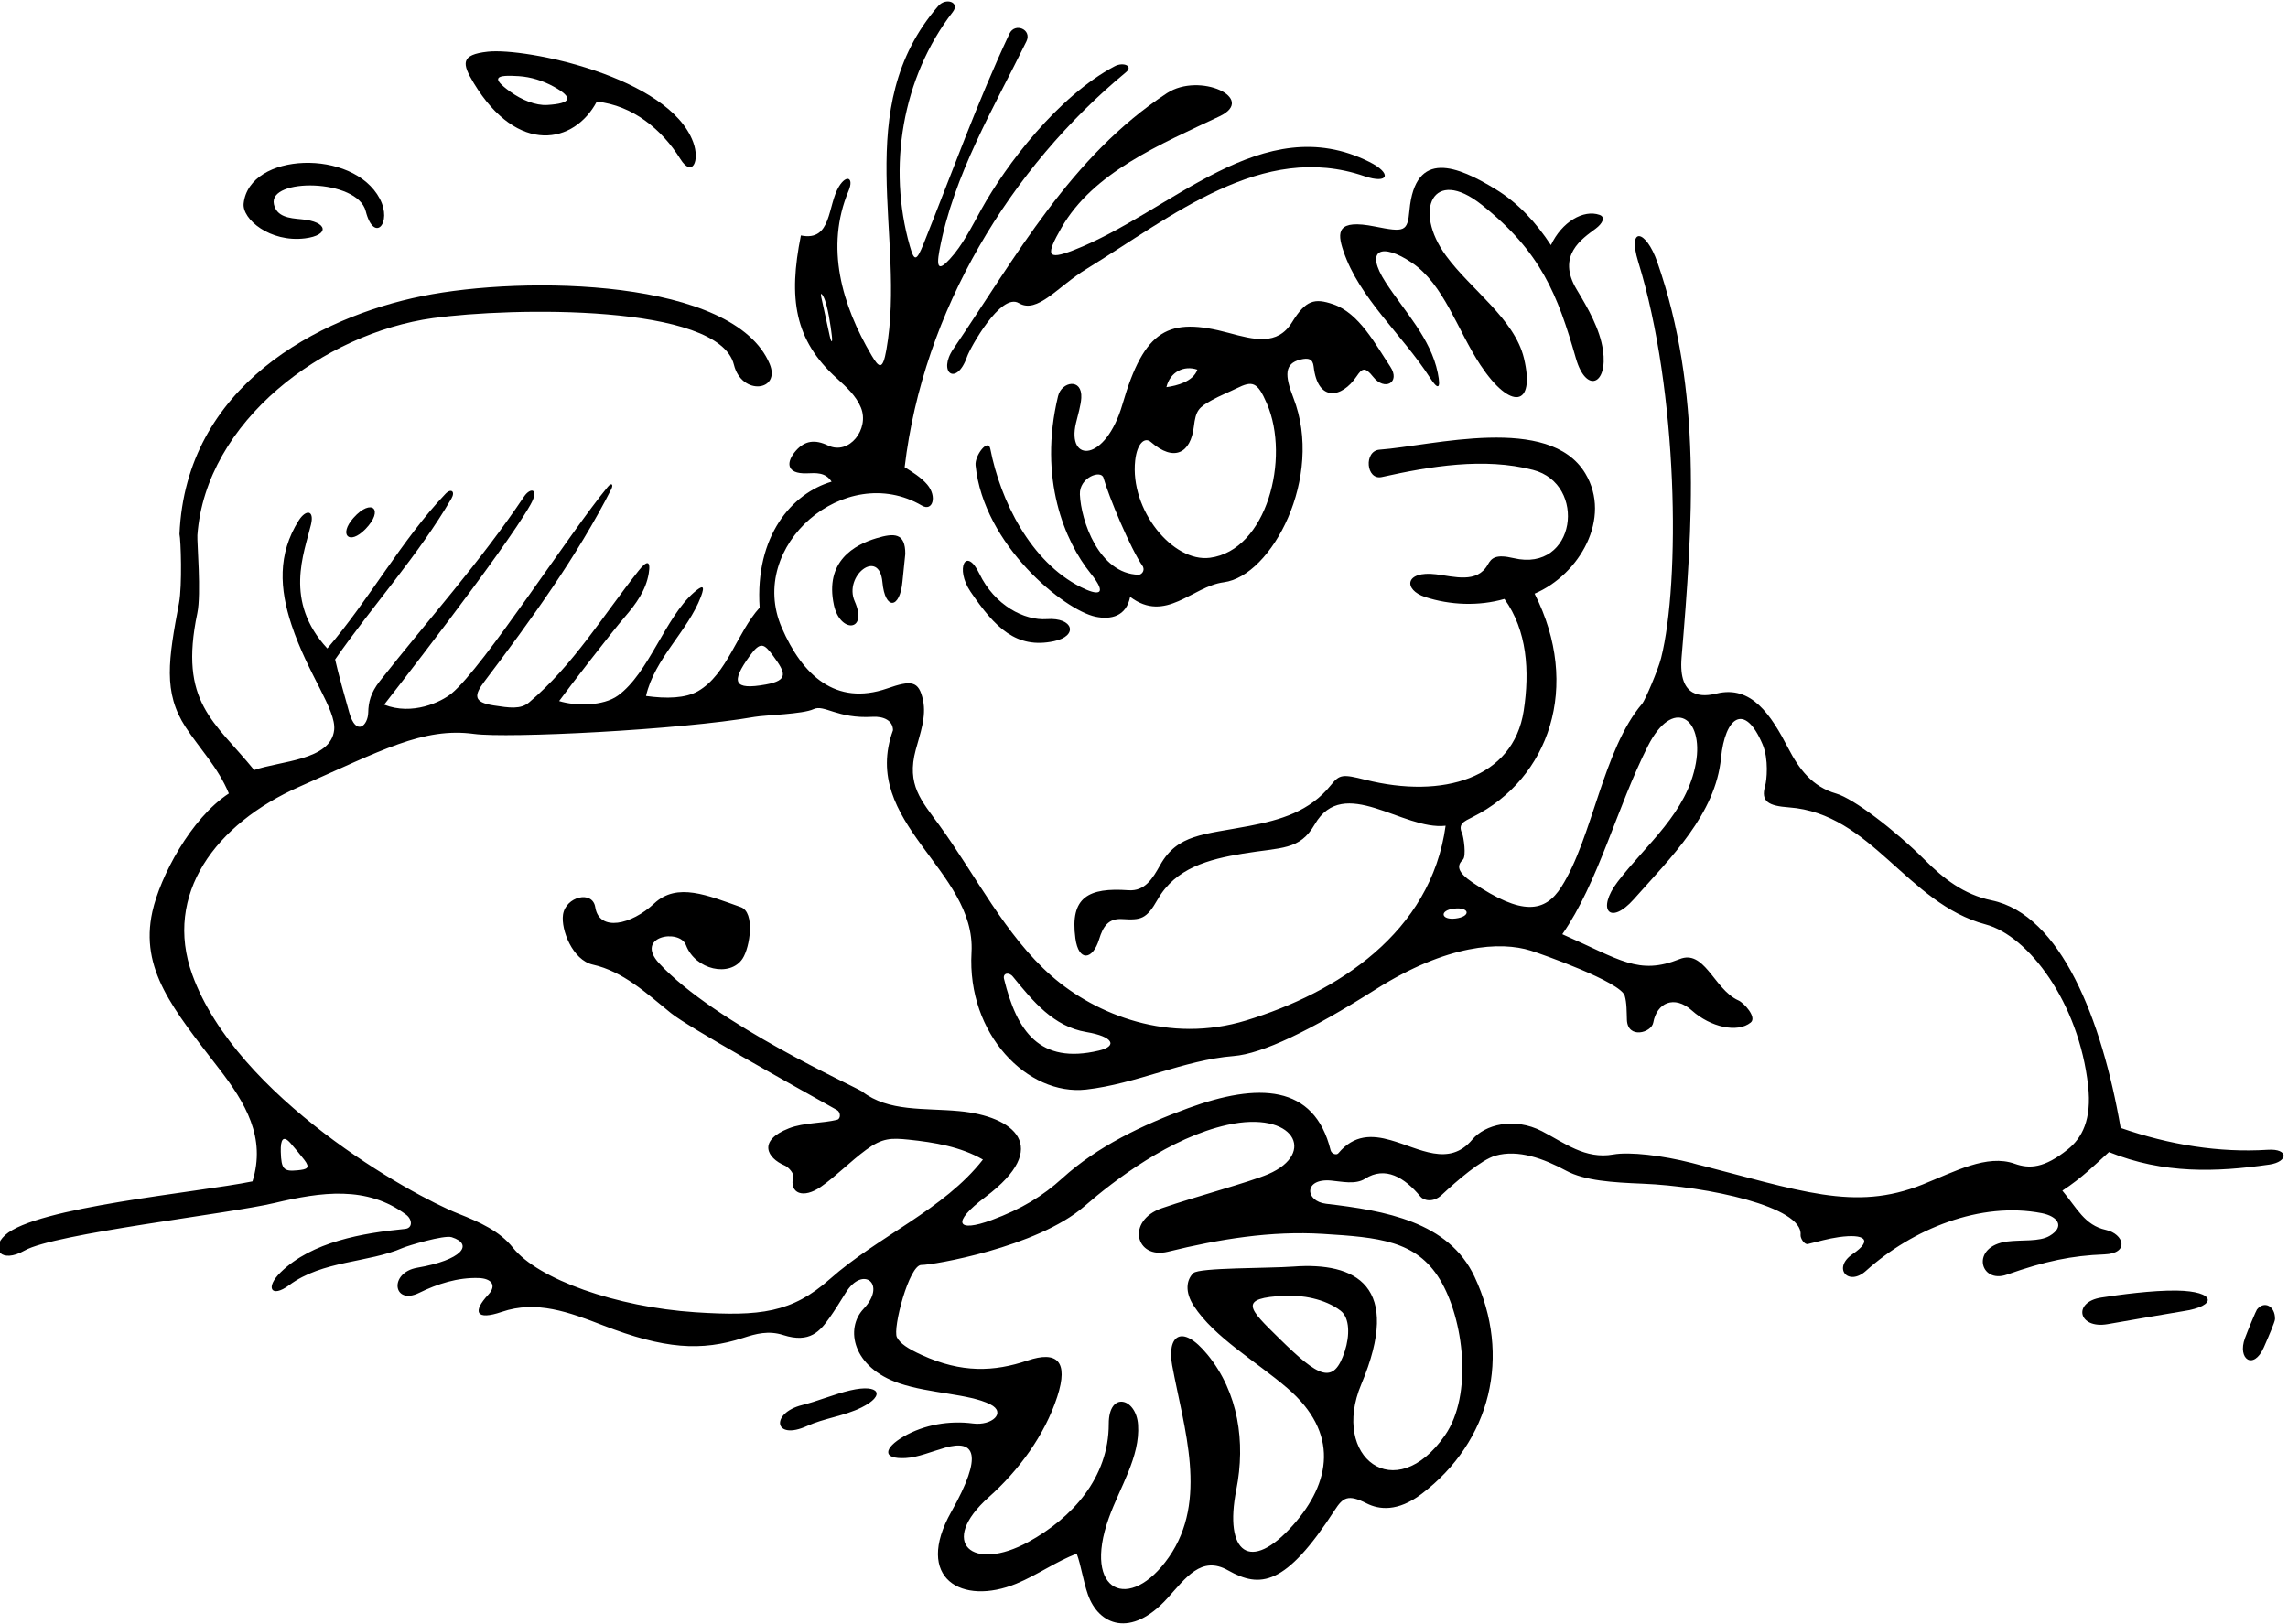 <?xml version="1.0" encoding="UTF-8"?>
<svg xmlns="http://www.w3.org/2000/svg" xmlns:xlink="http://www.w3.org/1999/xlink" width="486pt" height="345pt" viewBox="0 0 486 345" version="1.1">
<g id="surface1">
<path style=" stroke:none;fill-rule:nonzero;fill:rgb(0%,0%,0%);fill-opacity:1;" d="M 222.359 131.547 C 217.59 131.887 211.277 128.641 208.027 121.887 C 205.172 115.961 202.816 120.809 206.156 125.727 C 211.363 133.391 215.914 137.93 223.867 136.242 C 229.117 135.133 228.039 131.145 222.359 131.547 "/>
<path style=" stroke:none;fill-rule:nonzero;fill:rgb(0%,0%,0%);fill-opacity:1;" d="M 202.504 74.133 C 199.078 79.172 203.184 82.23 205.426 75.762 C 206.055 73.953 212.59 62.109 216.41 64.402 C 220.336 66.762 224.613 60.922 230.766 57.156 C 248.992 45.996 268.09 29.992 289.785 37.422 C 294.996 39.203 295.77 36.844 290.848 34.391 C 268.129 23.066 248.875 45.047 228.066 53.148 C 222.219 55.426 222.172 54.145 225.449 48.422 C 232.191 36.641 246.312 30.746 259.031 24.723 C 267.07 20.914 254.809 15.242 247.867 19.801 C 227.469 33.199 215.883 54.438 202.504 74.133 "/>
<path style=" stroke:none;fill-rule:nonzero;fill:rgb(0%,0%,0%);fill-opacity:1;" d="M 276.199 76.406 C 277.922 75.98 278.852 76.219 279.039 77.887 C 279.895 85.418 284.961 84.688 288.164 79.965 C 289.285 78.309 289.91 77.824 291.664 80.055 C 294.129 83.191 297.547 81.242 295.312 77.898 C 292.195 73.227 288.73 66.555 283.207 64.656 C 279.223 63.285 277.367 63.738 274.438 68.48 C 271.332 73.504 266.359 72.18 261.016 70.738 C 248.223 67.289 243.07 69.926 238.43 85.891 C 234.816 98.32 226.527 98.348 228.555 89.879 C 228.98 88.094 229.586 86.145 229.68 84.543 C 229.926 80.246 225.496 81.035 224.742 84.176 C 220.504 101.738 226.211 115.055 231.629 121.785 C 235.598 126.715 233.039 126.488 229.586 124.746 C 218.898 119.371 212.508 106.398 210.355 95.367 C 209.902 93.027 207.012 96.777 207.223 98.867 C 208.914 115.797 226.039 129.621 232.691 131.031 C 235.965 131.727 239.246 130.961 240.055 126.812 C 247.633 132.527 253.199 124.59 259.965 123.715 C 270.082 122.402 281.312 101.43 274.73 84.52 C 272.871 79.754 272.812 77.25 276.199 76.406 Z M 254.336 78.547 C 253.465 81.062 249.977 81.969 247.762 82.258 C 248.539 79.004 251.504 77.562 254.336 78.547 Z M 241.855 122.121 C 233.395 121.914 229.602 110.559 229.383 105.047 C 229.238 101.426 233.898 99.746 234.395 101.523 C 235.496 105.453 240.105 116.578 242.785 120.398 C 243.223 121.406 242.371 122.133 241.855 122.121 Z M 257 118.516 C 249.141 119.535 239.973 108.367 241.129 97.836 C 241.527 94.195 243.16 92.781 244.465 93.918 C 249.406 98.23 252.914 96.27 253.586 90.68 C 254.008 87.176 254.59 86.574 257.504 84.969 C 259.086 84.094 260.895 83.379 262.676 82.508 C 266.004 80.879 267.07 81.023 269.109 85.762 C 274.117 97.391 269.062 116.945 257 118.516 "/>
<path style=" stroke:none;fill-rule:nonzero;fill:rgb(0%,0%,0%);fill-opacity:1;" d="M 285.348 53.316 C 288.754 63.422 297.777 70.98 303.781 80.312 C 305.379 82.797 306.137 82.824 305.398 79.219 C 303.891 71.855 298.285 66.098 294.332 59.996 C 289.738 52.902 293.559 51.547 299.891 55.816 C 306.727 60.426 309.582 70.191 314.469 77.574 C 320.887 87.273 326.184 86.457 323.707 76.117 C 321.711 67.773 312.422 61.531 307.16 54.348 C 300.059 44.645 304.383 35.293 314.719 43.504 C 327.336 53.523 330.867 62.645 334.742 76.141 C 336.914 83.695 341.566 81.746 340.488 74.379 C 339.824 69.867 337.32 65.527 334.906 61.508 C 330.555 54.27 336.066 50.73 338.938 48.586 C 340.422 47.477 341.078 46.121 339.766 45.66 C 336.34 44.457 331.734 47.168 329.434 52.086 C 326.305 47.32 322.504 43.133 317.641 40.176 C 309.703 35.344 300.59 31.488 299.387 44.703 C 298.977 49.246 298.355 49.391 292.039 48.129 C 283.992 46.527 283.977 49.254 285.348 53.316 "/>
<path style=" stroke:none;fill-rule:nonzero;fill:rgb(0%,0%,0%);fill-opacity:1;" d="M 187.438 123.695 C 187.996 129.77 191.18 129.391 191.699 123.52 C 191.938 120.82 192.297 118.02 192.297 117.703 C 192.312 113.227 189.992 113.211 186.188 114.352 C 181.508 115.754 175.137 119.219 177.133 128.551 C 178.43 134.586 184.43 134.297 181.555 127.781 C 179.152 122.336 186.762 116.352 187.438 123.695 "/>
<path style=" stroke:none;fill-rule:nonzero;fill:rgb(0%,0%,0%);fill-opacity:1;" d="M 75.082 110.039 C 71.879 113.648 74.168 115.945 77.598 112.441 C 81.695 108.254 78.93 105.715 75.082 110.039 "/>
<path style=" stroke:none;fill-rule:nonzero;fill:rgb(0%,0%,0%);fill-opacity:1;" d="M 126.766 21.59 C 134.41 22.41 140.586 27.477 144.504 33.766 C 147.02 37.805 148.723 34.203 147.242 30.199 C 142.117 16.324 111.676 10.105 103.621 10.98 C 97.762 11.617 98.129 13.512 100.648 17.676 C 109.996 33.105 122.035 30.531 126.766 21.59 Z M 110.227 16.18 C 112.723 16.344 115.312 17.133 117.629 18.414 C 121.848 20.742 121.434 21.992 116.23 22.305 C 113.766 22.449 110.812 21.23 108.387 19.488 C 104.172 16.453 105.34 15.859 110.227 16.18 "/>
<path style=" stroke:none;fill-rule:nonzero;fill:rgb(0%,0%,0%);fill-opacity:1;" d="M 481.707 244.301 C 471.43 244.953 460.887 243.277 450.453 239.656 C 446.465 216.594 437.738 194.34 423.039 191.297 C 417.098 190.066 412.781 186.629 408.844 182.699 C 402.418 176.293 393.684 169.668 390.047 168.621 C 384.949 167.156 382.145 163.414 379.836 158.961 C 376.203 151.945 372.062 145.523 364.605 147.363 C 361.684 148.086 356.449 148.512 357.191 139.66 C 359.574 111.203 361.602 83.121 352.035 55.691 C 349.59 48.676 345.637 48.039 347.973 55.609 C 356.508 83.254 356.922 123.664 352.836 139.824 C 352.184 142.414 349.402 148.84 348.84 149.496 C 340.473 159.27 338.297 177.992 331.656 188.438 C 328.188 193.898 323.332 194.629 312.812 187.52 C 309.555 185.32 309.383 183.938 310.73 182.668 C 311.516 181.926 310.887 177.777 310.578 177.098 C 309.648 175.059 310.895 174.559 312.871 173.566 C 329.062 165.449 335.926 145.82 325.969 126.137 C 335.496 122.09 342.445 110.074 336.73 100.578 C 329.105 87.898 304.227 94.73 293.039 95.543 C 289.648 95.789 290.145 102.105 293.52 101.355 C 303.855 99.055 315.242 97.152 325.613 99.836 C 337.23 102.836 334.766 121.715 321.512 118.59 C 317.68 117.688 316.801 118.574 316.027 119.965 C 313.754 124.035 308.883 122.496 305.047 122.027 C 298.336 121.207 298.047 125.332 302.75 126.863 C 307.953 128.555 314.035 128.855 319.559 127.262 C 324.375 133.957 324.961 142.555 323.652 151.039 C 321.434 165.414 306.445 169.809 290.027 165.684 C 285.23 164.48 284.562 164.5 282.73 166.785 C 278.199 172.441 271.961 174.223 265.348 175.492 C 255.66 177.352 250.121 177.203 246.426 183.816 C 244.844 186.648 243.211 189.406 239.684 189.152 C 231.262 188.551 227.234 190.574 228.426 199.359 C 229.113 204.453 232.117 203.992 233.469 199.57 C 234.285 196.898 235.406 195.094 238.355 195.277 C 242.383 195.527 243.516 195.301 245.891 191.125 C 249.703 184.422 256.688 182.586 263.996 181.371 C 272.242 180.004 276.055 180.715 279.273 175.152 C 285.438 164.504 297.984 176.492 307.066 175.449 C 303.938 198.227 284.027 210.91 264.676 216.824 C 248.383 221.805 232.871 215.684 223.359 207.363 C 213.578 198.812 207.168 185.832 199.48 175.277 C 195.734 170.137 192.504 166.742 194.516 159.32 C 195.469 155.805 196.789 152.27 196.07 148.824 C 195.184 144.559 193.551 144.512 188.438 146.285 C 177.496 150.074 170.418 143.445 166.055 133.355 C 158.52 115.938 179.562 97.906 195.824 107.426 C 198.102 108.758 199.113 105.504 196.953 102.953 C 195.695 101.465 193.723 100.23 192.16 99.27 C 196.098 65.91 214.711 35.598 239.156 15.363 C 240.812 13.996 238.578 13.121 236.785 14.07 C 224.699 20.469 213.676 35.055 208.445 44.492 C 206.367 48.238 204.453 52.129 201.73 55.07 C 199.582 57.395 198.797 57.219 199.555 53.176 C 202.57 37.086 211.098 22.949 218.027 8.789 C 219.266 6.258 215.57 4.715 214.422 7.156 C 207.703 21.43 202.234 36.676 196.195 51.77 C 194.629 55.688 194.18 55.484 193.262 52.277 C 188.512 35.676 191.562 16.523 202.395 2.523 C 203.961 0.496 200.93 -0.609 199.285 1.285 C 180.426 23.102 192.547 50.285 188.277 74.324 C 187.504 78.691 186.758 78.258 185.133 75.504 C 178.859 64.859 175.215 52.516 180.246 40.559 C 181.434 37.734 179.824 37 178.219 39.605 C 175.73 43.645 176.738 51.398 170.121 50.027 C 167.426 63.438 168.758 72.246 177.719 80.355 C 179.836 82.27 181.855 84.121 182.871 86.598 C 184.738 91.148 180.375 96.801 175.883 94.652 C 173.129 93.336 170.973 93.598 169.074 95.746 C 166.953 98.148 166.918 100.715 171.359 100.57 C 173.328 100.504 175.305 100.285 176.641 102.344 C 168.238 104.805 160.348 113.848 161.359 129.113 C 156.582 134.355 154.453 143.285 148.277 146.848 C 145.617 148.379 141.555 148.492 137.223 147.879 C 139.031 139.922 146.121 134.086 148.887 126.777 C 149.816 124.316 149.238 124.285 147.387 125.898 C 141.285 131.211 137.824 143.039 131.258 147.793 C 128.121 150.062 122.277 150.051 118.77 148.957 C 120.805 146.137 130.102 134.102 132.66 131.152 C 135.078 128.359 137.195 125.449 137.797 121.859 C 138.273 118.996 137.402 119.047 135.629 121.285 C 128.094 130.785 121.789 141.312 112.375 149.254 C 110.578 150.77 108.195 150.402 104.855 149.887 C 100.516 149.219 100.676 147.738 102.91 144.781 C 112.727 131.812 122.641 118.113 129.84 103.941 C 130.328 102.98 129.941 102.426 129.105 103.438 C 120.996 113.23 102.719 141.734 95.934 147.332 C 93.719 149.156 87.586 152.094 81.594 149.727 C 81.594 149.727 106.957 117.301 112.664 107.262 C 114.648 103.77 112.684 103.473 111.316 105.508 C 101.902 119.539 90.832 131.809 80.656 144.746 C 78.715 147.219 78.258 149.262 78.219 151.367 C 78.168 154.195 75.641 156.516 74.195 151.43 C 73.207 147.945 71.926 143.391 71.184 140.121 C 79.25 128.562 88.961 117.848 95.879 105.949 C 96.77 104.414 95.828 103.664 94.602 104.953 C 85.395 114.617 78.387 127.48 69.527 137.781 C 60.223 127.734 64.613 117.547 66.059 111.453 C 66.812 108.281 64.941 108.25 63.473 110.562 C 58.914 117.754 59.406 125.168 61.914 132.738 C 65.41 143.293 71.445 150.809 70.98 155.109 C 70.273 161.602 59.457 161.664 53.992 163.617 C 45.555 153.223 37.926 149.316 41.914 130.277 C 42.785 126.113 41.824 115.109 41.926 113.719 C 43.715 89.492 68.738 70.785 92.008 67.582 C 108.559 65.305 152.691 64.461 155.898 77.508 C 157.527 84.141 165.93 83.141 163.484 77.316 C 155.879 59.191 111.543 58.484 89.668 62.914 C 67.684 67.367 39.469 81.926 38.125 113.492 C 38.418 114.676 38.723 124.41 38.031 128.102 C 35.773 140.176 34.605 147.113 39.43 154.508 C 42.398 159.051 46.312 163.035 48.613 168.594 C 40.516 173.887 34.008 186.285 32.367 193.703 C 29.664 205.969 36.801 214.445 46.539 227.078 C 52.109 234.309 56.551 241.688 53.629 251.016 C 42.012 253.391 7.656 256.441 1.086 262.438 C -2.113 265.359 0.207 268.547 5.219 265.711 C 11.633 262.078 48.465 257.945 58.336 255.602 C 68.184 253.27 77.949 251.852 86.293 258.121 C 87.57 259.082 87.73 260.945 86.031 261.113 C 77.043 261.996 66.285 263.816 59.637 270.312 C 56.242 273.625 57.652 275.863 61.395 273.086 C 68.559 267.762 78.188 268.363 85.555 265.148 C 86.605 264.691 94.328 262.355 95.953 262.875 C 100.688 264.391 98.125 267.727 88.633 269.359 C 82.535 270.41 83.473 277.426 89.023 274.703 C 92.898 272.801 97.246 271.395 101.695 271.551 C 104.383 271.645 105.578 273.094 103.73 275.074 C 100.301 278.75 101.082 280.625 106.59 278.738 C 113.957 276.215 120.926 278.824 128.066 281.594 C 141.066 286.641 148.977 287.16 157.883 284.262 C 160.562 283.391 163.227 282.656 166.371 283.664 C 172.062 285.488 174.215 282.797 176.234 279.949 C 177.207 278.578 178.312 276.84 179.648 274.676 C 183.273 268.785 188.453 272.793 183.43 278.105 C 179.453 282.309 181.09 290.566 191.062 293.93 C 197.504 296.102 205.848 296.129 210.348 298.387 C 213.848 300.141 210.676 302.98 206.68 302.453 C 201.727 301.801 196.348 302.672 191.941 305.23 C 187.773 307.656 187.25 310.07 192.383 309.797 C 194.949 309.664 197.902 308.406 200.789 307.586 C 206.988 305.832 208.984 308.941 202.074 321.203 C 194.066 335.414 204.352 341.234 215.895 336.484 C 220.367 334.645 224.695 331.562 228.715 330.137 C 229.633 332.57 230.066 335.895 231.086 338.801 C 233.359 345.305 240.219 348.109 247.922 339.637 C 251.867 335.293 255.145 330.441 260.859 333.664 C 267.672 337.508 273.035 337.047 283.488 320.902 C 285.289 318.125 286.348 317.434 290.293 319.434 C 292.914 320.762 296.887 321.27 301.945 317.438 C 316.73 306.223 321.078 288.066 313.215 271.281 C 307.711 259.543 294.145 257.23 281.684 255.77 C 277.148 255.238 276.887 250.324 282.707 250.84 C 285.004 251.043 287.918 251.762 289.965 250.449 C 294.242 247.711 298.352 250.164 301.738 254.273 C 302.383 255.051 304.387 255.617 306.23 253.902 C 309.516 250.84 314.625 246.426 317.648 245.555 C 322.504 244.156 327.969 246.207 332.668 248.746 C 336.621 250.883 342.594 251.246 348.922 251.504 C 362.57 252.055 383 256.387 382.465 262.379 C 382.398 263.117 383.281 264.508 384.016 264.328 C 386.219 263.789 388.363 263.168 390.57 262.859 C 396.098 262.086 397.941 263.445 393.523 266.457 C 389.152 269.434 392.586 273.418 396.352 270.027 C 406.273 261.094 420.715 255.238 433.68 257.766 C 437.07 258.422 438.734 260.594 435.355 262.598 C 433.184 263.883 429.445 263.395 426.367 263.789 C 418.492 264.797 420.477 272.875 426.285 270.828 C 434.496 267.938 440.047 266.793 447.016 266.527 C 452.438 266.316 451.145 262.168 447.293 261.32 C 442.801 260.332 441.152 256.664 438.074 252.984 C 442.328 250.203 444.879 247.59 447.969 244.785 C 459.598 249.484 470.82 249.055 482.035 247.445 C 486.062 246.867 486.234 244.012 481.707 244.301 Z M 176.238 71.34 C 175.863 69.695 174.867 65.082 174.461 63.207 C 174.242 62.203 174.492 62.238 174.926 63.074 C 175.844 64.836 176.477 69.512 176.68 71.207 C 176.887 72.914 176.609 72.984 176.238 71.34 Z M 308.812 193.062 C 312.258 192.656 312.496 194.77 309.145 195.16 C 306.09 195.52 305.668 193.434 308.812 193.062 Z M 215.164 207.527 C 219.395 212.703 223.75 218.121 230.781 219.289 C 236.477 220.238 237.461 222.273 233.402 223.227 C 220.809 226.191 215.992 219.145 213.266 207.977 C 212.977 206.797 214.266 206.426 215.164 207.527 Z M 159.23 139.398 C 161.539 136.211 162.289 136.715 164.281 139.426 C 166.844 142.91 167.602 144.547 162.676 145.438 C 155.785 146.684 155.211 144.953 159.23 139.398 Z M 63.188 248.664 C 60.312 248.938 59.742 248.508 59.641 244.703 C 59.57 242.117 60.156 241.098 61.73 242.918 C 62.645 243.969 63.832 245.398 64.633 246.434 C 65.977 248.184 65.262 248.465 63.188 248.664 Z M 285.672 287.031 C 283.293 294.426 280.148 292.66 271.707 284.359 C 265.273 278.035 262.773 275.777 273.035 275.309 C 276.418 275.152 281.426 275.914 284.77 278.504 C 286.758 280.043 286.691 283.859 285.672 287.031 Z M 281.035 262.176 C 292.781 262.906 300.805 263.559 305.828 271.82 C 310.953 280.254 312.898 296.371 306.93 304.969 C 296.332 320.223 282.652 309.598 289.145 294.148 C 297.977 273.145 287.965 268.129 274.695 269.117 C 269.512 269.504 254.715 269.316 253.492 270.496 C 251.965 271.984 251.672 274.527 253.566 277.449 C 257.965 284.219 266.836 289.254 273.445 294.938 C 284.535 304.473 282.703 315.004 274.664 324.047 C 265.574 334.273 259.941 330.031 262.613 316.484 C 264.594 306.434 263.051 295.852 256.508 287.852 C 250.934 281.035 247.844 283.93 248.984 290.105 C 251.465 303.48 256.715 318.762 248.27 330.875 C 240.02 342.719 229.836 338.434 235.535 322.527 C 237.906 315.91 242.199 309.531 241.738 302.719 C 241.352 296.988 235.508 295.5 235.516 302.535 C 235.531 314.016 227.672 322.562 218.461 327.613 C 206.57 334.141 199.129 327.812 210.062 318.078 C 216.352 312.473 221.898 304.996 224.574 296.773 C 227.051 289.164 224.492 286.977 218.258 289.078 C 211.176 291.469 204.281 291.789 195.781 287.898 C 192.82 286.543 191.18 285.445 190.512 284.129 C 189.578 282.297 193.109 268.699 195.73 268.77 C 197.977 268.832 220.27 265.035 230.289 256.344 C 236.84 250.66 248.574 241.707 260.688 239.016 C 274.91 235.852 279.711 245.023 269.402 249.473 C 265.43 251.184 253.859 254.27 246.809 256.707 C 239.137 259.355 241.195 267.652 248.086 265.957 C 259.031 263.266 269.98 261.492 281.035 262.176 Z M 439.191 244.246 C 434.23 248.207 431.105 248.395 427.941 247.266 C 422.062 245.164 415.215 248.949 408.352 251.691 C 393.871 257.473 382.555 253.031 359.344 247.094 C 353.137 245.508 346.148 244.68 342.68 245.301 C 336.715 246.371 332.285 242.805 327.535 240.355 C 321.613 237.305 315.387 238.961 312.738 242.125 C 307.777 248.055 301.496 243.98 295.391 242.258 C 291.488 241.152 287.656 241.008 284.285 245.031 C 283.855 245.539 282.824 245.137 282.637 244.383 C 279.156 230.32 267.184 230.047 252.387 235.453 C 242.652 239.012 233.02 243.641 225.664 250.34 C 221.535 254.102 217.023 256.875 210.629 259.234 C 203.324 261.93 201.902 259.887 209.32 254.32 C 223.52 243.664 215.387 237.172 203.734 236.082 C 196.336 235.391 188.727 236.281 183.117 231.914 C 182.082 231.105 151.871 217.551 140.004 204.672 C 134.703 198.922 144.352 197.246 145.711 200.82 C 147.711 206.09 155.078 207.711 157.73 203.684 C 159.316 201.281 160.441 193.828 157.348 192.734 C 150.359 190.266 143.832 187.406 138.973 191.953 C 134.098 196.512 127.277 198.047 126.438 192.742 C 125.863 189.105 120.145 190.48 119.59 194.355 C 119.133 197.516 121.594 203.988 125.93 204.961 C 132.332 206.391 137.305 211.016 142.512 215.254 C 146.281 218.316 168.176 230.449 177.789 235.859 C 178.598 236.316 178.605 237.715 177.828 237.914 C 174.797 238.699 170.793 238.48 167.574 239.742 C 160.922 242.348 162.867 246.031 166.711 247.656 C 167.449 247.973 168.652 249.277 168.484 249.988 C 167.609 253.66 170.68 254.738 174.359 252.168 C 177.598 249.91 180.555 246.828 183.977 244.305 C 187.414 241.77 189.297 241.766 193.047 242.152 C 198.477 242.719 204.047 243.652 208.785 246.383 C 200.453 257.059 186.621 262.594 176.281 271.766 C 168.215 278.922 161.48 279.727 147.684 278.82 C 130.859 277.711 114.301 271.816 108.945 265.098 C 106.137 261.57 101.855 259.652 97.414 257.898 C 87.195 253.867 50.266 233.141 40.852 207.098 C 34.691 190.051 45.754 175.035 63.594 167.156 C 80.934 159.5 89.902 154.469 100.703 155.941 C 107.785 156.91 144.406 155.098 160.316 152.316 C 162.59 151.922 170.508 151.762 172.824 150.672 C 175.055 149.621 177.863 152.746 185.336 152.309 C 187.762 152.168 189.672 153.137 189.684 155.156 C 182.539 174.816 207.363 184.836 206.363 202.367 C 205.367 219.797 218.324 232.883 230.703 231.504 C 241.344 230.312 251.516 225.219 262.027 224.383 C 268.129 223.898 278.266 219.043 292.168 210.242 C 307.449 200.574 318.766 199.992 325.145 201.984 C 327.426 202.699 344.234 208.617 345.113 211.574 C 345.562 213.094 345.516 215 345.578 216.695 C 345.738 220.812 350.777 219.473 351.176 217.277 C 351.926 213.102 355.609 211.324 359.391 214.715 C 363.332 218.246 369.059 219.535 371.871 217.262 C 373.246 216.152 370.449 213.09 369.27 212.566 C 366.586 211.383 364.754 208.453 362.852 206.23 C 361.117 204.203 359.328 202.762 356.789 203.777 C 348.027 207.281 344.16 203.906 331.852 198.5 C 339.48 187.566 343.406 171.641 350.023 158.535 C 355.336 148.02 361.957 152.438 360.227 162.133 C 358.34 172.723 349.773 179.293 343.633 187.324 C 339.039 193.34 341.996 196.746 347.047 191.055 C 354.945 182.152 364.398 172.98 365.566 161.059 C 366.414 152.395 370.551 149.109 374.395 158.16 C 375.738 161.32 375.277 165.836 374.934 167.008 C 373.961 170.34 375.688 171.23 380 171.547 C 397.52 172.828 405.062 191.969 421.77 196.414 C 430.875 198.84 441.578 213.023 443.539 230.684 C 444.348 237.941 442.234 241.82 439.191 244.246 "/>
<path style=" stroke:none;fill-rule:nonzero;fill:rgb(0%,0%,0%);fill-opacity:1;" d="M 479.406 278.234 C 479.223 278.469 477.578 282.387 476.863 284.309 C 475.188 288.836 478.699 291.195 480.859 286.297 C 481.914 283.906 483.227 280.832 483.238 280.285 C 483.305 277.539 480.977 276.27 479.406 278.234 "/>
<path style=" stroke:none;fill-rule:nonzero;fill:rgb(0%,0%,0%);fill-opacity:1;" d="M 64.766 50.648 C 70.074 49.992 69.73 47.098 64.035 46.59 C 61.402 46.359 58.785 46.078 58.184 43.406 C 56.918 37.754 75.926 37.941 77.688 44.871 C 79.449 51.789 83.406 47.406 80.672 42.223 C 75.027 31.512 52.93 32.305 51.754 43.23 C 51.395 46.594 57.402 51.562 64.766 50.648 "/>
<path style=" stroke:none;fill-rule:nonzero;fill:rgb(0%,0%,0%);fill-opacity:1;" d="M 180.625 295.414 C 177.273 296.195 173.754 297.695 170.398 298.535 C 163.57 300.246 164.375 306.219 171.477 302.965 C 175.008 301.344 179.324 300.879 183 299.051 C 188.184 296.477 186.855 293.969 180.625 295.414 "/>
<path style=" stroke:none;fill-rule:nonzero;fill:rgb(0%,0%,0%);fill-opacity:1;" d="M 462.359 274.219 C 457.16 274.141 450.094 275.113 446.355 275.695 C 440.156 276.66 441.453 282.434 447.688 281.348 C 452.52 280.508 462.273 278.812 463.676 278.605 C 471.109 277.512 470.734 274.34 462.359 274.219 "/>
</g>
</svg>
